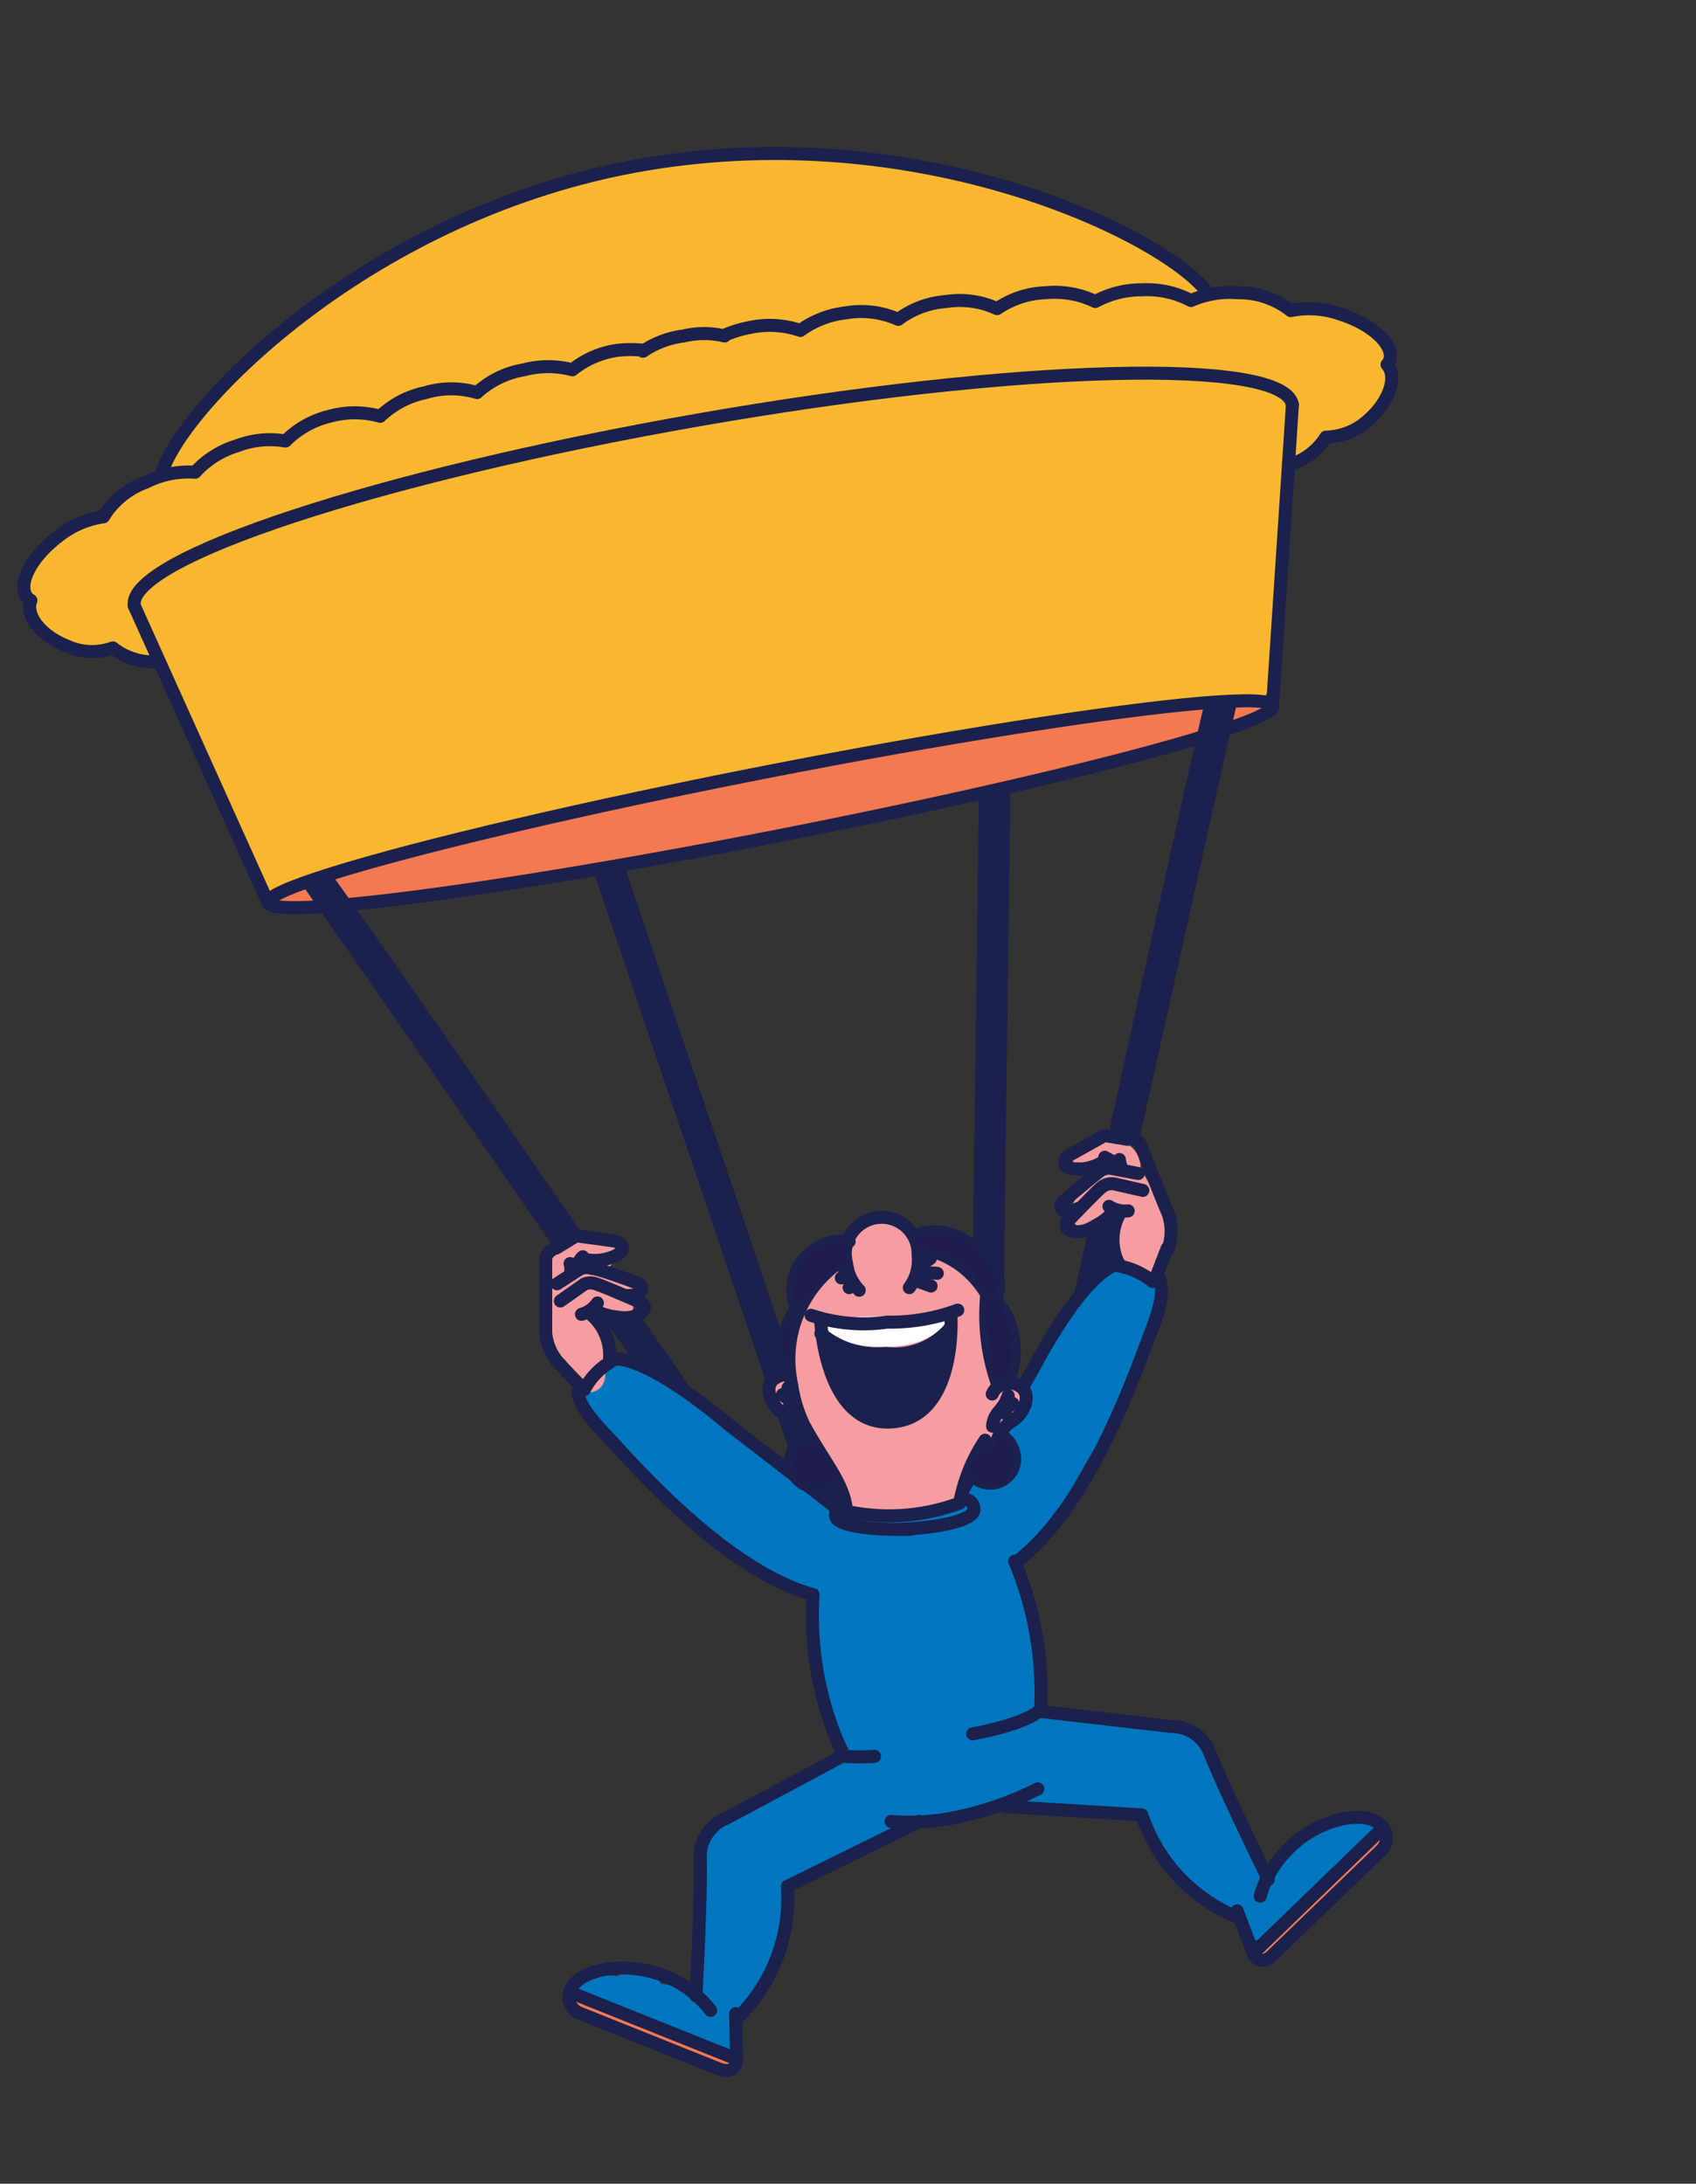 <svg xmlns="http://www.w3.org/2000/svg" viewBox="0 0 52.15 67.14"><rect x="0" y="0" width="52.15" height="67.14" fill="#333333" stroke="none"/><defs><style>.cls-1{fill:#0077bf;}.cls-2{fill:#f59da0;}.cls-3{fill:#f9b730;}.cls-4{fill:#f47951;}.cls-5{fill:none;stroke:#1c204d;stroke-linecap:round;stroke-linejoin:round;stroke-width:0.4px;}.cls-6{fill:#1c204d;}.cls-7{fill:#fff;}.cls-8{fill:#1d1c4c;}</style></defs><g id="Layer_1" data-name="Layer 1"><path class="cls-1" d="M41.7,55.89A4.39,4.39,0,0,0,39,57.63a.79.79,0,0,0-.08-.31l-.15-.22h0a0,0,0,0,1,0,0,3.15,3.15,0,0,0-.63-.82,6.6,6.6,0,0,1-.42-.89c-.13-.3-.24-.61-.36-.92a1.8,1.8,0,0,0-.72-1.07,1.11,1.11,0,0,0-.66-.15.86.86,0,0,0-.8-.21l-.15,0a9.23,9.23,0,0,1-1.39-.15c-.51-.07-1-.15-1.52-.24H32a14.07,14.07,0,0,0-.32-2.81c-.12-.49-.27-1-.43-1.44a3.65,3.65,0,0,0-.14-.35l.13-.07a5.86,5.86,0,0,0,1.49-1.83c.36-.64.71-1.28,1.11-1.9.84-1.32,1.91-2.88,1.72-4.52A1,1,0,0,0,34,39.15c-.4.44-.78.89-1.14,1.37a1.19,1.19,0,0,0-.24.36h0c-.23.33-.47.66-.67,1a1.19,1.19,0,0,0-.14.44,8.42,8.42,0,0,0-.49,1,9.8,9.8,0,0,1-1.84,2.47.84.84,0,0,0-.17.5,8.72,8.72,0,0,1-2.45.16.93.93,0,0,0-.45.08,4.27,4.27,0,0,1-1.7-.82c-.75-.54-1.46-1.13-2.18-1.7s-1.43-1.21-2.19-1.72a1.51,1.51,0,0,0-2.32.5h0a.51.51,0,0,0-.17.33.54.54,0,0,0,.13.37l0,0a.94.94,0,0,0,.59.67h0l.05.06h0a27.46,27.46,0,0,0,2.88,2.61q.64.49,1.32,1a.93.93,0,0,0,.42.3l.05,0a5.49,5.49,0,0,0,1.43.72,1.09,1.09,0,0,0,.44,0,8.64,8.64,0,0,0,1,5.06c-1.13.52-2.26,1-3.38,1.56a2.12,2.12,0,0,0-.86.68,2,2,0,0,0-.28,1.21c0,.17,0,.34,0,.51a.89.89,0,0,0-.12.68,1.7,1.7,0,0,1,0,.22.28.28,0,0,1,0,.09,2.17,2.17,0,0,1,0,.25s-.06.31,0,.16a1.23,1.23,0,0,0,.14.88,1.88,1.88,0,0,0-.16.23,1,1,0,0,0-.09.88A7.5,7.5,0,0,0,20.4,61h-.06a.46.46,0,0,0-.12-.12,1.26,1.26,0,0,0-.26-.13,1.82,1.82,0,0,0-.29-.08h-.18a1.63,1.63,0,0,0-.31,0,.66.66,0,0,0-.19.09l-.65-.06a.51.51,0,0,0-.21,1,16.41,16.41,0,0,1,2.06.65c.33.13.65.27,1,.42l.23.12a.61.61,0,0,0,.14.07,3.16,3.16,0,0,0,.6.25.5.5,0,0,0,.44-.89h0a.54.54,0,0,0-.06-.31,1,1,0,0,0,.57-.39,7.79,7.79,0,0,0,1.05-1.89,5.25,5.25,0,0,0,.18-1.76c.58-.22,1.14-.49,1.69-.76a15.57,15.57,0,0,0,1.78-1,1.43,1.43,0,0,0,.32-.28,1.27,1.27,0,0,0,.18.06,3.48,3.48,0,0,0,1.2-.11c.32-.06.64-.11.95-.18a5.45,5.45,0,0,0,.79-.22.76.76,0,0,0,.51.2,29,29,0,0,1,3.48.29,4.23,4.23,0,0,0,.88,1.49l.11.15a4,4,0,0,0,.69.68,4.14,4.14,0,0,0,.84.48.55.55,0,0,0,.22,0,2,2,0,0,1,.22.49.52.52,0,0,0,.72.35,5.59,5.59,0,0,0,1.47-1.48A5,5,0,0,1,42,56.83.5.5,0,0,0,41.7,55.89Z"/><path class="cls-2" d="M19.57,39.86a.54.54,0,0,0-.12-.38l-.05-.06h0a.56.56,0,0,0-.62-.31.61.61,0,0,0-.21.11,1.45,1.45,0,0,0-.29-.11,1.27,1.27,0,0,0-.34,0l0,0a.32.32,0,0,0,.14,0,2.22,2.22,0,0,0,.45-.07.55.55,0,0,0,.32-.21.51.51,0,0,0,.08-.38.54.54,0,0,0-.21-.32.56.56,0,0,0-.38-.07h0a.59.59,0,0,0-.32-.06,1.14,1.14,0,0,0-.44.14h-.05a1.47,1.47,0,0,0-.42.06.55.55,0,0,0-.38.47.53.53,0,0,0,.15.4,3.1,3.1,0,0,0,0,1,.28.28,0,0,1,0,.09,2.35,2.35,0,0,0-.14,1.28.89.89,0,0,0,.24.47.87.87,0,0,0,.23.16h0a1.21,1.21,0,0,0,.5.55A.5.5,0,0,0,18.5,42a.49.49,0,0,0,.23-.51,3.25,3.25,0,0,0-.45-1.11l-.15-.25h0c.15.06.29.14.44.19a.58.58,0,0,0,.13.14l.11.06a.5.5,0,0,0,.27,0h0l.14,0h0l.12-.08h0l.08-.09h0l.05-.12a.19.19,0,0,0,0-.07s0,0,0-.07a.65.65,0,0,0,0-.14Z"/><path class="cls-2" d="M35.79,37.12c-.1-.21-.27-.41-.37-.59l-.35-.6a.82.82,0,0,0-.55-.82,1.7,1.7,0,0,0-.87,0l-.15,0-.13,0h0l-.13,0a.48.48,0,0,0-.24.6.47.47,0,0,0,.56.33l.19,0h0l0,0a1.89,1.89,0,0,0-.31.25A3.2,3.2,0,0,0,33,37a.5.5,0,1,0,.83.56c0,.07.12-.1,0-.05s.15-.07.07,0a2.88,2.88,0,0,1,.4-.09c-.05.53-.2,1.18.22,1.59a.5.5,0,0,0,.34.16.46.46,0,0,0,.58,0A1.75,1.75,0,0,0,36,37.81,1.67,1.67,0,0,0,35.79,37.12Z"/><line class="cls-3" x1="8.24" y1="27.75" x2="4.13" y2="18.63"/><line class="cls-3" x1="39.62" y1="14.27" x2="39.74" y2="12.44"/><line class="cls-3" x1="39.13" y1="21.7" x2="39.62" y2="14.27"/><path class="cls-3" d="M42.63,11.17a.57.57,0,0,0,.08-.13c.15-.47-.53-1.11-1.51-1.42a2.87,2.87,0,0,0-1.53-.11A2.58,2.58,0,0,0,38.05,9a3,3,0,0,0-1.43.24,2.09,2.09,0,0,0-.3-.14l.75-.13c-1.41-1.73-8.84-5.33-17.22-3.87S5.62,12.45,5,14.48l1.24-.21a1.55,1.55,0,0,0-.26.25,2.87,2.87,0,0,0-1.44.26,2.55,2.55,0,0,0-1.32,1.07,2.86,2.86,0,0,0-1.41.62C1,17.1.56,17.92.86,18.32a.4.4,0,0,0,.12.1l0,0c-.18.46.31,1.09,1.1,1.4a1.86,1.86,0,0,0,1.42.06,2,2,0,0,0,1.31.43l.14-.09,0,0a7.44,7.44,0,0,1,.59,1.16c.35.89.69,1.79,1,2.69a.74.74,0,0,0,.38.38L8,27.28a.81.81,0,0,0,.27.35.19.19,0,0,0-.07.12c.11.54,7.11-.37,15.64-2s15.35-3.46,15.25-4c0-.06-.13-.1-.33-.13a1.9,1.9,0,0,0,.37-.8,2.48,2.48,0,0,0,0-.77,1.72,1.72,0,0,0,.06-.34l.33-5.09a1.45,1.45,0,0,0,0-.37l.23.05a2,2,0,0,0,1-.81,2,2,0,0,0,1.32-.54c.63-.56.89-1.32.56-1.69C42.66,11.19,42.64,11.19,42.63,11.17ZM14.76,25.64A14.41,14.41,0,0,1,16.69,25a25.44,25.44,0,0,1,2.88-.48C17.82,24.92,16.2,25.29,14.76,25.64Z"/><ellipse class="cls-4" cx="23.69" cy="24.73" rx="15.74" ry="1" transform="translate(-4.31 5.01) rotate(-11.08)"/><path class="cls-5" d="M29.91,53.31c1.69-.33,2-.68,2-.68"/><path class="cls-5" d="M35.89,38.38l-.36.93"/><path class="cls-5" d="M29.61,45.81l2.18-3.76s1.48-2.92,2.62-3.2"/><path class="cls-4" d="M38.5,60a20.51,20.51,0,0,0,1.8-1.81l.2-.16a1.42,1.42,0,0,0,.61-.56,1.11,1.11,0,0,0,.09-.19c.4-.32.84-.61,1.25-.93l0,0a.41.41,0,0,1,0,.19c0,.37-.31.71-.59,1-.7.62-1.3,1.34-2,2C39.6,59.74,38.78,60.47,38.5,60Z"/><path class="cls-5" d="M38.54,60.07s.2.46.63,0l3.31-3.19a.53.53,0,0,0-.07-.81c-.47-.42-1.91-.17-2.85.83a3.27,3.27,0,0,0-.81,1.4"/><line class="cls-5" x1="38.04" y1="58.75" x2="38.54" y2="60.07"/><line class="cls-5" x1="38.57" y1="60.02" x2="42.46" y2="56.26"/><path class="cls-5" d="M30.87,55.54l4.24.26a5.15,5.15,0,0,0,3,3.17"/><path class="cls-5" d="M32,52.62l4,.46a1.27,1.27,0,0,1,1.19.78C37.63,55,39,57.78,39,57.78"/><path class="cls-4" d="M22.66,63.24a19.06,19.06,0,0,1-2.34-1l-.25-.08a1.45,1.45,0,0,1-.78-.28.71.71,0,0,1-.15-.15c-.5-.15-1-.25-1.51-.39l-.06,0a.63.63,0,0,0,0,.19c.11.36.56.55.9.67.89.31,1.71.75,2.6,1.07C21.54,63.41,22.58,63.78,22.66,63.24Z"/><path class="cls-5" d="M22.65,63.32s0,.51-.57.28l-4.27-1.71a.52.52,0,0,1-.23-.77c.27-.57,1.7-.88,3-.31a3.27,3.27,0,0,1,1.27,1"/><line class="cls-5" x1="22.62" y1="61.91" x2="22.65" y2="63.32"/><line class="cls-5" x1="22.61" y1="63.29" x2="17.59" y2="61.28"/><path class="cls-5" d="M28.27,56l-4.06,2a5.13,5.13,0,0,1-1.55,4.06"/><path class="cls-5" d="M21.4,61.36s.17-3.09.13-4.29a1.28,1.28,0,0,1,.81-1.17L25.89,54a8.49,8.49,0,0,0,1,0"/><line class="cls-5" x1="8.24" y1="27.75" x2="4.13" y2="18.63"/><line class="cls-5" x1="39.62" y1="14.27" x2="39.74" y2="12.44"/><line class="cls-5" x1="39.13" y1="21.7" x2="39.62" y2="14.27"/><path class="cls-5" d="M4.13,18.63c-.25-1.45,7.52-4,17.35-5.72s18-1.92,18.26-.47"/><path class="cls-5" d="M5,14.48c.63-2,6.39-8,14.86-9.43S35.66,7.19,37.07,8.92"/><path class="cls-5" d="M39.77,14.25a2,2,0,0,0,1-.81,2,2,0,0,0,1.32-.54c.63-.56.89-1.32.56-1.69,0,0,0,0,0,0a.57.57,0,0,0,.08-.13c.15-.47-.53-1.11-1.51-1.42a2.87,2.87,0,0,0-1.53-.11A2.58,2.58,0,0,0,38.05,9a3,3,0,0,0-1.43.24,2.89,2.89,0,0,0-1.49-.33,3,3,0,0,0-1.45.36A2.9,2.9,0,0,0,32.15,9a2.82,2.82,0,0,0-1.49.49,2.74,2.74,0,0,0-1.56-.22,2.8,2.8,0,0,0-1.48.55A2.8,2.8,0,0,0,26,9.62a2.92,2.92,0,0,0-1.39.54,2.91,2.91,0,0,0-1.51-.1,3.69,3.69,0,0,0-.83.25"/><path class="cls-5" d="M4.78,20.35a2,2,0,0,1-1.31-.43,1.86,1.86,0,0,1-1.42-.06c-.79-.31-1.28-.94-1.1-1.4l0,0a.4.4,0,0,1-.12-.1c-.3-.4.12-1.22.94-1.85a2.86,2.86,0,0,1,1.41-.62,2.55,2.55,0,0,1,1.32-1.07A2.87,2.87,0,0,1,6,14.52a2.83,2.83,0,0,1,1.28-.81,2.82,2.82,0,0,1,1.5-.15,2.84,2.84,0,0,1,1.35-.76,2.88,2.88,0,0,1,1.56,0,2.88,2.88,0,0,1,1.4-.73,2.77,2.77,0,0,1,1.58,0,2.82,2.82,0,0,1,1.44-.7,2.92,2.92,0,0,1,1.49,0,2.84,2.84,0,0,1,1.39-.6,3.72,3.72,0,0,1,.81,0"/><path class="cls-5" d="M22.28,10.33a2.72,2.72,0,0,0-1.26,0,2.87,2.87,0,0,0-1.25.47"/><ellipse class="cls-5" cx="23.69" cy="24.73" rx="15.74" ry="1" transform="translate(-4.31 5.01) rotate(-11.08)"/><path class="cls-5" d="M34.44,37.3a1.64,1.64,0,0,0,0,1.63,2.25,2.25,0,0,1,1,.47"/><path class="cls-5" d="M34.62,35l.2,0a.38.38,0,0,1,.24.17s.67,1.71.85,2.12a1.64,1.64,0,0,1,0,1.13"/><path class="cls-5" d="M34.05,35.63a1.51,1.51,0,0,1-.78.31c-.35,0-.52,0-.53-.2s.19-.25.19-.25l1-.56a.23.23,0,0,1,.14,0l.6.1"/><path class="cls-5" d="M34.42,35.65a.68.68,0,0,0,.11.33"/><path class="cls-5" d="M34.44,35.77a1.3,1.3,0,0,1-.47-.19"/><path class="cls-5" d="M35.14,36.6l-.88-.2a.49.49,0,0,0-.37.09c-.17.13-1,1-1,1s-.18.16-.08.27.44.21.88-.08a1.6,1.6,0,0,0,.58-.48"/><path class="cls-5" d="M34.1,37.09a.92.92,0,0,0,.59.14"/><path class="cls-5" d="M35,36.08l-.8-.15a.45.45,0,0,0-.38.08c-.17.12-1.07.88-1.07.88s-.2.15-.11.27.24.14.5,0"/><path class="cls-5" d="M35.67,39.36c0,.09.21.32-.24,1.48s-1.82,5.29-4.07,7.1"/><path class="cls-5" d="M17.2,41.93s.41.44.69.72"/><path class="cls-5" d="M25.82,46.44l-3.44-2.66s-2.47-2.15-3.62-2"/><path class="cls-5" d="M18.13,40.38a1.64,1.64,0,0,1,.6,1.52,2.13,2.13,0,0,0-.76.82"/><path class="cls-5" d="M17.11,38.34l-.17.11a.35.35,0,0,0-.16.25s0,1.83,0,2.28a1.6,1.6,0,0,0,.47,1"/><path class="cls-5" d="M17.87,38.69a1.45,1.45,0,0,0,.84,0c.33-.09.47-.24.42-.38s-.28-.16-.28-.16L17.76,38a.28.28,0,0,0-.13.05l-.52.32"/><path class="cls-5" d="M17.53,38.85a.67.67,0,0,1,0,.35"/><path class="cls-5" d="M17.56,39a1.5,1.5,0,0,0,.36-.36"/><path class="cls-5" d="M17.23,40l.74-.52a.48.48,0,0,1,.37,0c.21.06,1.28.53,1.28.53s.24.08.19.22-.33.36-.85.26a1.75,1.75,0,0,1-.72-.23"/><path class="cls-5" d="M18.37,40.06a.89.89,0,0,1-.49.35"/><path class="cls-5" d="M17.13,39.47l.68-.44A.49.49,0,0,1,18.2,39c.2,0,1.32.42,1.32.42s.25.06.21.21-.18.21-.47.2"/><path class="cls-5" d="M17.78,42.76c0,.08-.08.37.77,1.27s3.68,4.22,6.45,5a10.08,10.08,0,0,0,.85,4.74"/><path class="cls-5" d="M31.2,48A10.44,10.44,0,0,1,32,52.54"/><path class="cls-5" d="M27.4,56a6.92,6.92,0,0,0,2.07-.14A10.18,10.18,0,0,0,31.91,55"/><path class="cls-6" d="M17.12,38.28a2.2,2.2,0,0,1,.25-.17l.18-.1a.65.65,0,0,1,.36-.07h0c-4-5.78-6.57-9.48-7.67-11L10.2,27a4.86,4.86,0,0,1-.76.26l-.11,0c1.11,1.58,4.36,6.27,7.72,11.12A.23.23,0,0,1,17.12,38.28Z"/><path class="cls-6" d="M18.41,40.31,19.58,42a.52.52,0,0,1,.16.06c.53.29,1.08.56,1.58.9l.23.19c-.66-1-1.3-1.87-1.9-2.75"/><path class="cls-6" d="M37.9,21.5l-.32,0-.3,0h-.22c-.42,1.81-1.43,6.32-3,13.49h.23l.23,0,.28.08-.12,0a.87.87,0,0,1,.32.11c1.34-6,2.65-11.9,3.07-13.71A.75.75,0,0,0,37.9,21.5Z"/><path class="cls-6" d="M34.32,37.79a.35.35,0,0,0-.13-.14l-.11,0a.42.42,0,0,0-.25,0l-.12,0a.52.52,0,0,0-.19.17l0,.07-.07,0c-.18.8-.36,1.63-.56,2.5l.29-.34A5.89,5.89,0,0,1,34,39a.51.51,0,0,1,.16-.09c0-.17.07-.33.11-.5l.06-.12a.36.36,0,0,0,.07-.17.4.4,0,0,0,0-.19A.38.38,0,0,0,34.32,37.79Z"/><path class="cls-6" d="M19.19,26.59a.15.15,0,0,1-.07,0,3.89,3.89,0,0,1-.9.11l6.42,19a3.89,3.89,0,0,1,.76.51l.45.42h0l.09,0Z"/><path class="cls-6" d="M30.61,24.25a2.9,2.9,0,0,1-.51,0l-.28,21.61h0a4.26,4.26,0,0,1,.3-.87,5.38,5.38,0,0,1,.36-.67,2.3,2.3,0,0,1,.33-.38l.26-19.79Z"/><path class="cls-2" d="M31.14,42.57a.57.57,0,0,0-.49.1,2.92,2.92,0,0,1-.3-.92,7.42,7.42,0,0,1,0-1.42.34.34,0,0,0,0-.2l0-.05v0a.21.21,0,0,0,0-.11.66.66,0,0,0,0-.28.53.53,0,0,0-.08-.17.57.57,0,0,0-.31-.24,5.19,5.19,0,0,0-.55-.49l-.51-.36a.88.88,0,0,0-.65-.09l-.09-.19a1.27,1.27,0,0,0-.62-.61,1.14,1.14,0,0,0-1,0,1.06,1.06,0,0,0-.53.72,1.09,1.09,0,0,0,0,.44h0a.64.64,0,0,0-.19.08,1.61,1.61,0,0,0-.23.22l-.1.1,0,0-.08.06-.08.06a1.6,1.6,0,0,0-.43.47c-.07.13-.11.27-.17.4s-.16.27-.22.41a1.85,1.85,0,0,0-.15.57,3.36,3.36,0,0,0,0,1.14.53.53,0,0,0-.55.21.71.71,0,0,0,.12.76,3.07,3.07,0,0,0,.25.26l.09.1.05.06,0,0,0,0a2.8,2.8,0,0,1,.31.5.36.36,0,0,0,.4.16l0,0,.21.26.05.06.08.12a2.54,2.54,0,0,1,.16.28,5.2,5.2,0,0,1,.41,1.11.49.49,0,0,0,.47.34l.26,0a1.1,1.1,0,0,0,.6.09l.59,0c.4,0,.79-.06,1.18-.11l.13,0a.47.47,0,0,0,.33-.52.53.53,0,0,0,.08-.17l0-.1.25-.54.26-.55a.42.42,0,0,0,.27,0,.49.49,0,0,0,.28-.23,1.88,1.88,0,0,0,.14-.24.64.64,0,0,0,0-.24.25.25,0,0,0,.12,0,.51.51,0,0,0,.24-.15.56.56,0,0,0,.13-.24v0l0,0,.07-.1a.52.52,0,0,0,.05-.3A.48.48,0,0,0,31.14,42.57Z"/><path class="cls-7" d="M28.93,40.46l-.05,0h0l-.18.1a1.13,1.13,0,0,1-.55,0c-.3,0-.59-.07-.89-.08s-.58,0-.86,0a1.71,1.71,0,0,1-.78,0,.26.26,0,0,0-.33.1.24.24,0,0,0,.1.32l.1,0a.23.23,0,0,0,.16.25,4.4,4.4,0,0,0,1.76.25,3.11,3.11,0,0,0,.9-.17,3.17,3.17,0,0,0,.41-.21l.16-.13a1.22,1.22,0,0,0,.27-.15C29.32,40.74,29.21,40.36,28.93,40.46Z"/><path class="cls-5" d="M30.29,44.28a5.12,5.12,0,0,0-.78,1.93"/><path class="cls-5" d="M28.25,38.37c2,.33,2.78,2.28,2.66,4,0,0,0,.06,0,.17"/><path class="cls-5" d="M26,38.68a3.64,3.64,0,0,0-1.66,3.88,4.3,4.3,0,0,0,.38,1.26c.69,1.25,1.24,1.8,1.31,2.65"/><path class="cls-5" d="M25.23,40.53s.11,3.3,2.16,3.19,1.85-3.25,1.85-3.25"/><path class="cls-5" d="M29.45,40.28a6,6,0,0,1-2.17.37,5.09,5.09,0,0,1-2.34-.21"/><line class="cls-5" x1="28.24" y1="38.95" x2="28.61" y2="38.69"/><line class="cls-5" x1="28.63" y1="39.54" x2="28.13" y2="39.36"/><path class="cls-5" d="M28.22,39.15a3,3,0,0,1,.6,0"/><line class="cls-5" x1="26.06" y1="39.02" x2="25.96" y2="39.03"/><line class="cls-5" x1="26.11" y1="39.59" x2="26.25" y2="39.49"/><path class="cls-5" d="M26.1,39.23a.86.86,0,0,0-.23.06"/><path class="cls-5" d="M26.42,39.67a1.41,1.41,0,0,1-.39-.83,1.12,1.12,0,1,1,2.2-.25,1.41,1.41,0,0,1-.27,1"/><path class="cls-5" d="M30.51,42.86a.57.57,0,0,1,.78-.28c.53.25.15.92-.14,1.09a1.1,1.1,0,0,0-.49.62c-.08.23-.19.44-.51.32"/><path class="cls-5" d="M31,42.91a1.3,1.3,0,0,1-.29.49.75.75,0,0,0-.19.45"/><path class="cls-5" d="M30.83,43.27a.38.38,0,0,0,.31-.12"/><path class="cls-5" d="M30.82,43.27a.17.17,0,0,0,.1.19"/><path class="cls-5" d="M24.27,42.27a.62.62,0,0,0-.36.06c-.53.25-.15.92.13,1.1a1,1,0,0,1,.49.62c.07.19.13.47.48.33"/><path class="cls-5" d="M24.23,42.67a1.7,1.7,0,0,0,.18.36"/><path class="cls-5" d="M24.37,43a.37.37,0,0,1-.31-.12"/><path class="cls-5" d="M24.38,43a.17.17,0,0,1-.1.19"/><path class="cls-5" d="M26,46.46a6.19,6.19,0,0,0,3.46-.23"/><path class="cls-5" d="M26,46.26s-.31.07-.31.34.88.45,2.3.42"/><path class="cls-5" d="M29.61,46.08s.31,0,.34.31-.83.56-2.24.63"/><path class="cls-5" d="M30.79,44.13a.84.84,0,0,1,.35.43.75.75,0,0,1-1.32.7"/><path class="cls-8" d="M31,44.33c-.07-.13-.3-.17-.35,0a.8.8,0,0,1-.18.34.34.34,0,0,1-.12.06.16.16,0,0,0-.25,0c-.16.14-.38.4-.23.61a.73.73,0,0,0,.67.31C31.17,45.58,31.25,44.76,31,44.33Z"/><path class="cls-5" d="M24.62,44.29a.61.61,0,0,0-.17.19.8.8,0,0,0,.2,1.1.77.77,0,0,0,1-.15"/><path class="cls-8" d="M25.38,44.85c0-.05-.05-.1-.1-.1a2.43,2.43,0,0,0-.2-.25.19.19,0,0,0-.11-.07.2.2,0,0,1,0-.07v0a.23.23,0,0,1-.33,0,0,0,0,0,0,0,0h0l0,0c-.29.39-.35,1.18.23,1.33a.71.71,0,0,0,.71-.18C25.72,45.28,25.51,45,25.38,44.85Z"/><path class="cls-5" d="M30.7,42.63a6.4,6.4,0,0,1-.36-2.81"/><path class="cls-8" d="M30.77,41l-.05-.41a.17.17,0,0,0-.13-.15,2.5,2.5,0,0,1-.05-.29c0-.12-.21-.1-.19,0a1.55,1.55,0,0,0,.06.31.18.18,0,0,0-.06.16l.07.6a1.33,1.33,0,0,0,.09.44c0,.18,0,.37,0,.55a.17.17,0,0,0,.11.14.17.17,0,0,0,0,.07.09.09,0,1,0,.18,0v-.05a.16.16,0,0,0,.08-.18c0-.19,0-.39-.06-.58s0-.28,0-.42A.17.17,0,0,0,30.77,41Z"/><path class="cls-5" d="M28.11,38a1.71,1.71,0,0,1,1.61.18c.68.42,1.18,1.18.91,1.66a.65.65,0,0,1-.15.18"/><path class="cls-8" d="M30.27,38.67c-.18-.19-.4-.35-.58-.55l0,0h0a4.21,4.21,0,0,0-1.41-.15h-.06a.24.24,0,0,0-.05.14.29.29,0,0,0,.1.22.24.24,0,0,0,.23,0,.28.28,0,0,0,.11.08,2.94,2.94,0,0,1,.91.34,2.28,2.28,0,0,1,.49.49.07.07,0,0,0,0,.08l.17.16s0,0,0,0a.43.43,0,0,0,.14.16c.05.08.08.18.13.25s.17,0,.17-.07v-.22l0,0v0a.16.16,0,0,0,.07-.17v0A4.39,4.39,0,0,0,30.27,38.67Z"/><path class="cls-5" d="M30.53,40a1.22,1.22,0,0,1,.53.74A2.53,2.53,0,0,1,31,42.5"/><path class="cls-8" d="M31.11,41.09a2,2,0,0,0-.14-.38,1.59,1.59,0,0,0-.29-.65.19.19,0,0,0-.33.19,3.68,3.68,0,0,0,.26.57c0,.11.05.23.07.34s0,.08,0,.13a.18.18,0,0,0,0,.13c.05.22,0,.45,0,.68a.19.19,0,0,0,.37,0,2.49,2.49,0,0,0,0-.86A.15.15,0,0,0,31.11,41.09Z"/><path class="cls-5" d="M26.11,38.17a1.49,1.49,0,0,0-1.23.39,1.42,1.42,0,0,0-.33,1.77"/><path class="cls-8" d="M25.8,38.23a2,2,0,0,0-1.1.51A2.42,2.42,0,0,0,24.39,40c0,.2.29.31.36.1,0,0,0,0,0,0h0v0a.49.49,0,0,1,0-.12.41.41,0,0,1,0-.11.16.16,0,0,0,.15-.08,3.9,3.9,0,0,1,.4-.51c.11-.1.36-.37.52-.38a.19.19,0,0,0,.15-.11.87.87,0,0,0,0-.22A.19.19,0,0,0,25.8,38.23Z"/><path class="cls-5" d="M24.57,40.17s-.65.48-.43,2"/><path class="cls-8" d="M24.19,40.77a1.85,1.85,0,0,0-.12.93c0,.12.2.1.19,0a1.71,1.71,0,0,1,.1-.84C24.41,40.73,24.23,40.66,24.19,40.77Z"/><path class="cls-5" d="M29.24,40.8a2.22,2.22,0,0,1-2,.81,2.7,2.7,0,0,1-2-.61"/><path class="cls-6" d="M28.83,41.11a4.56,4.56,0,0,1-.42.31.37.37,0,0,0-.18,0c-.29.07-.57.14-.86.19l-.19,0h-.11a2.5,2.5,0,0,1-1.1-.29.21.21,0,0,0-.2,0v0l0-.06c-.12-.24-.53-.06-.43.19a.14.14,0,0,1,0,.06h0s0,0,0,.06l.36.75a2.43,2.43,0,0,0,.41.7l.05.06a.25.25,0,0,0,.07.21,1.25,1.25,0,0,0,.72.37,1.08,1.08,0,0,0,.4,0h.07a.28.28,0,0,0,.24-.09l.08,0a.23.23,0,0,0,.24,0,2,2,0,0,0,.84-.85,6.09,6.09,0,0,0,.4-1.32A.24.24,0,0,0,28.83,41.11Z"/></g></svg>